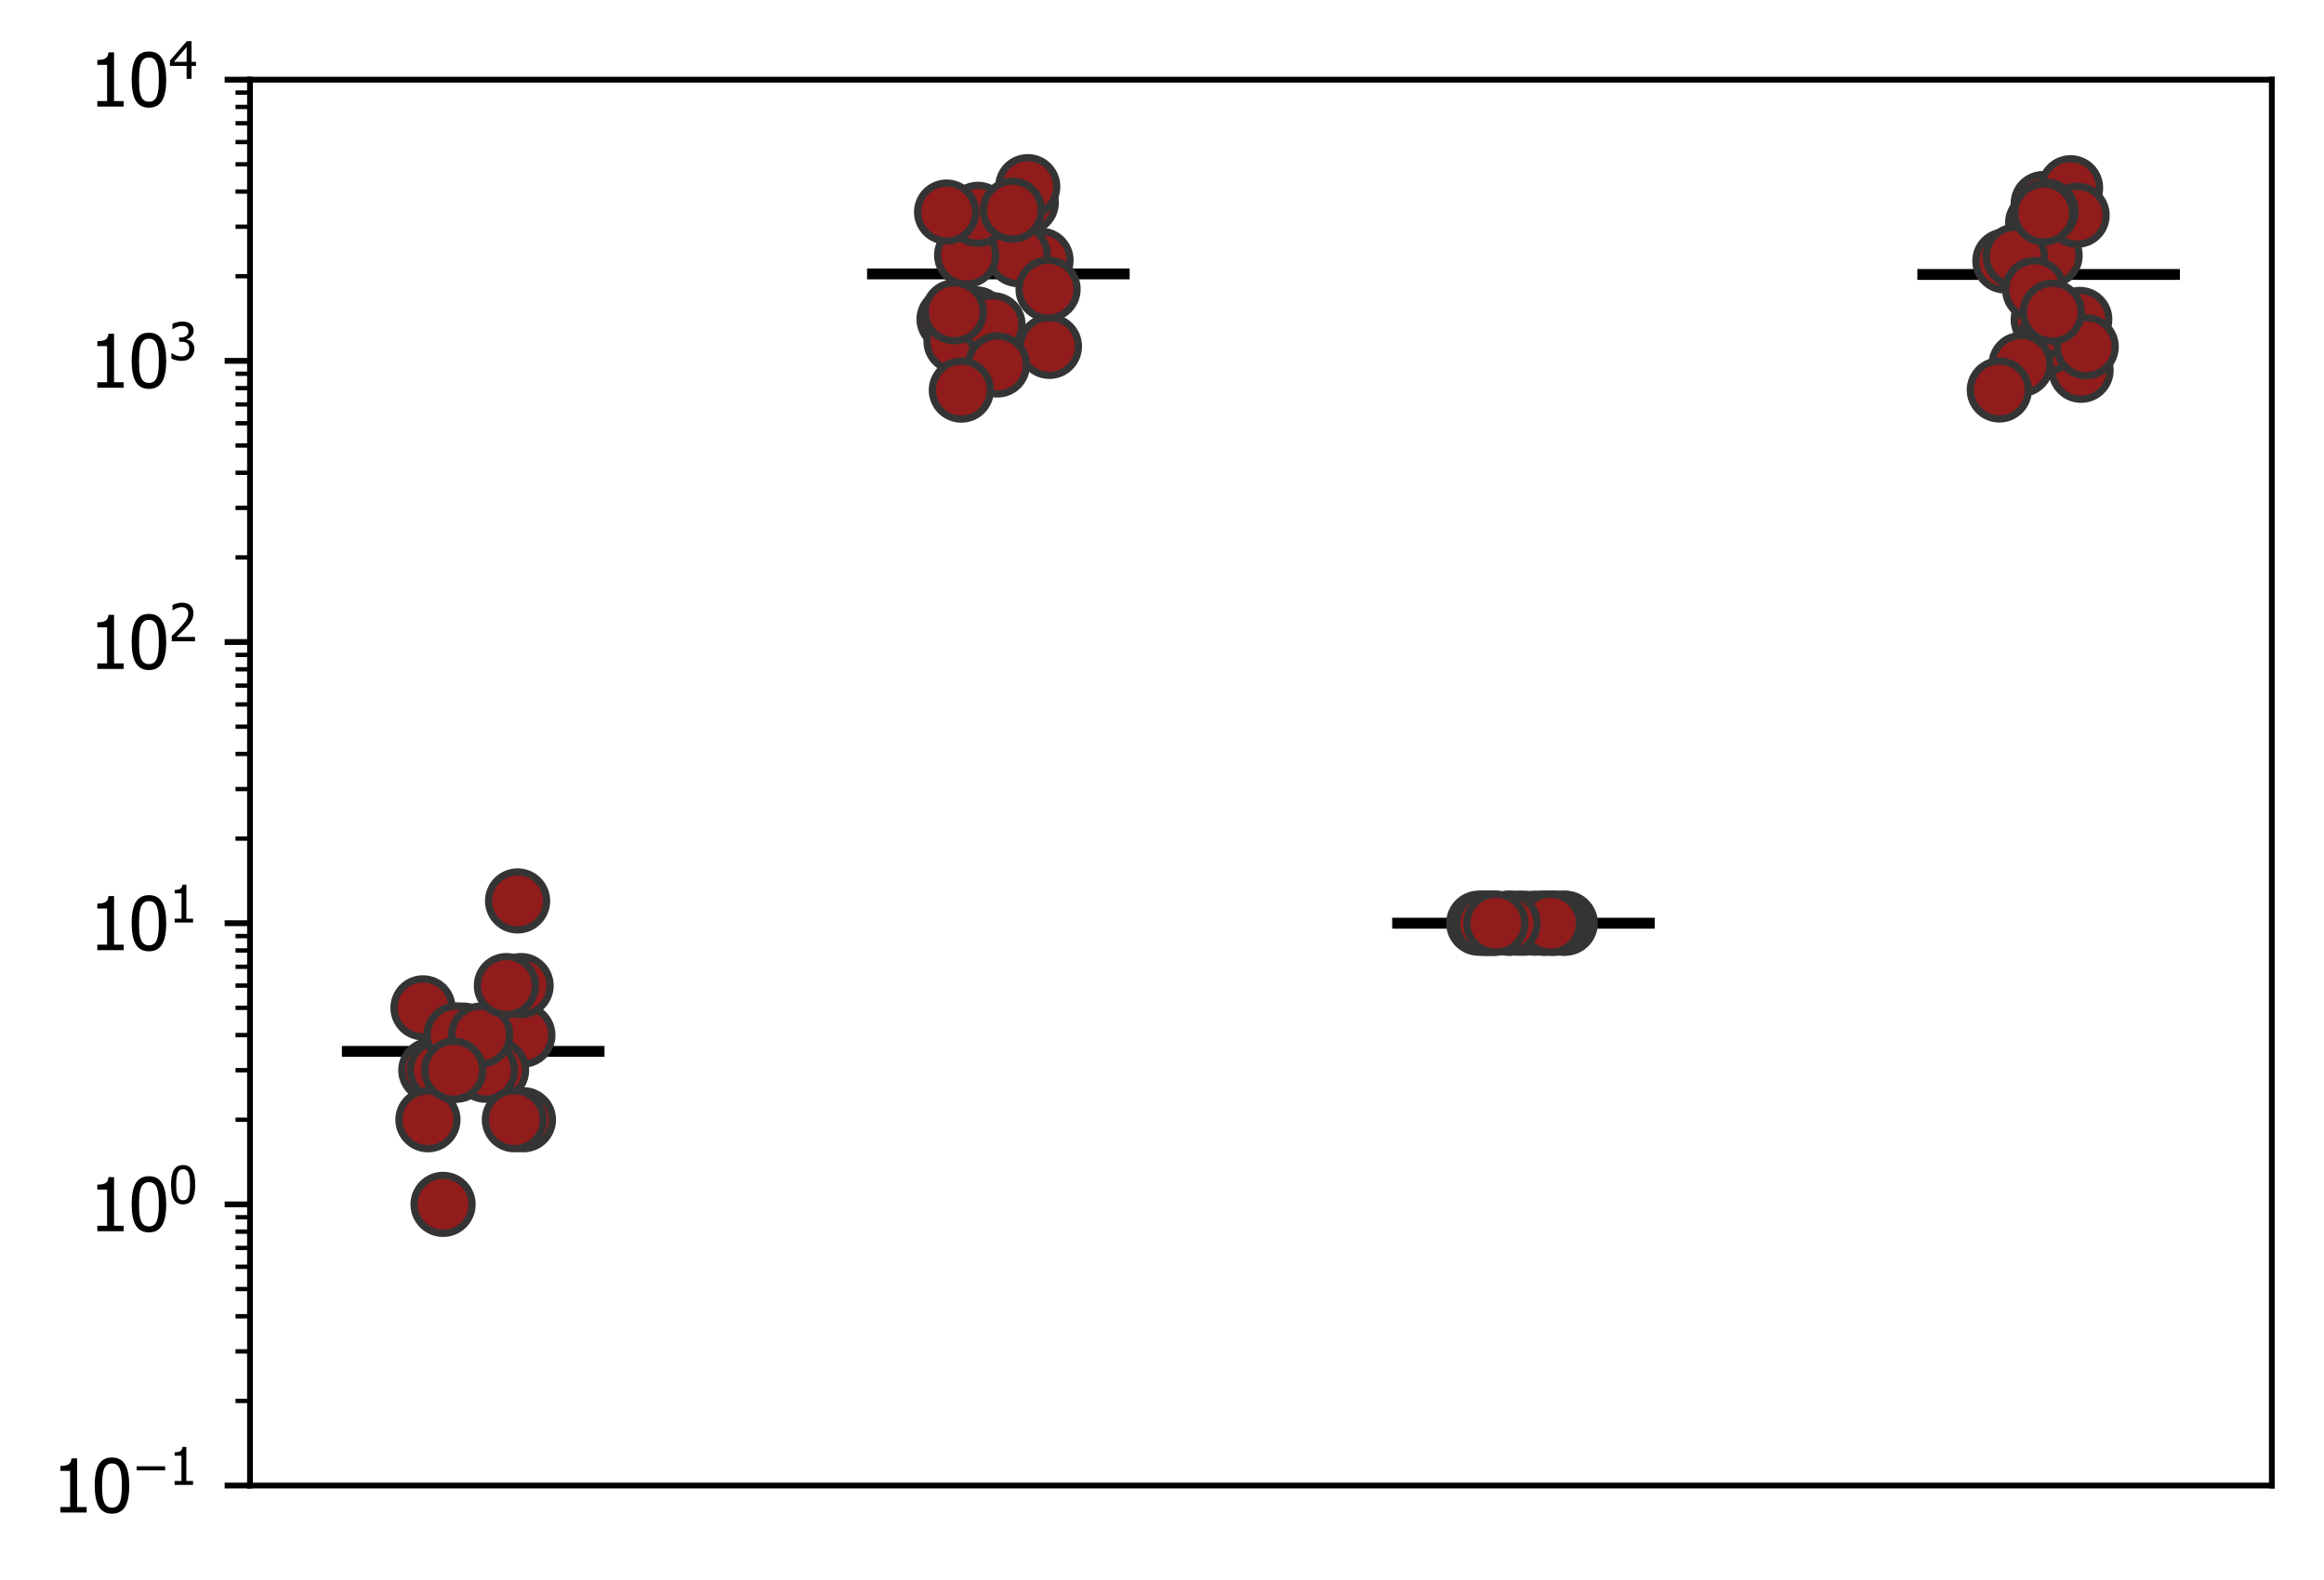 <?xml version="1.0" encoding="utf-8" standalone="no"?>
<!DOCTYPE svg PUBLIC "-//W3C//DTD SVG 1.1//EN"
  "http://www.w3.org/Graphics/SVG/1.1/DTD/svg11.dtd">
<svg xmlns:xlink="http://www.w3.org/1999/xlink" width="320.7pt" height="218.051pt" viewBox="0 0 320.7 218.051" xmlns="http://www.w3.org/2000/svg" version="1.1">
 <defs>
  <style type="text/css">*{stroke-linejoin: round; stroke-linecap: butt}</style>
 </defs>
 <g id="figure_1">
  <g id="patch_1">
   <path d="M 0 218.051 
L 320.7 218.051 
L 320.7 0 
L 0 0 
z
" style="fill: #ffffff"/>
  </g>
  <g id="axes_1">
   <g id="patch_2">
    <path d="M 34.5 205.039 
L 313.5 205.039 
L 313.5 10.999 
L 34.5 10.999 
z
" style="fill: #ffffff"/>
   </g>
   <g id="matplotlib.axis_1"/>
   <g id="matplotlib.axis_2">
    <g id="ytick_1">
     <g id="line2d_1">
      <defs>
       <path id="m49083072d4" d="M 0 0 
L -3.5 0 
" style="stroke: #000000; stroke-width: 0.8"/>
      </defs>
      <g>
       <use xlink:href="#m49083072d4" x="34.5" y="205.039" style="stroke: #000000; stroke-width: 0.8"/>
      </g>
     </g>
     <g id="text_1">
      <!-- $\mathdefault{10^{-1}}$ -->
      <g transform="translate(7.2 208.838) scale(0.1 -0.1)">
       <defs>
        <path id="Tahoma-31" d="M 2975 0 
L 706 0 
L 706 475 
L 1550 475 
L 1550 3594 
L 706 3594 
L 706 4019 
Q 1184 4019 1411 4155 
Q 1638 4291 1666 4669 
L 2150 4669 
L 2150 475 
L 2975 475 
L 2975 0 
z
" transform="scale(0.016)"/>
        <path id="Tahoma-30" d="M 3234 2328 
Q 3234 1075 2870 489 
Q 2506 -97 1747 -97 
Q 978 -97 618 500 
Q 259 1097 259 2322 
Q 259 3581 623 4164 
Q 988 4747 1747 4747 
Q 2516 4747 2875 4144 
Q 3234 3541 3234 2328 
z
M 2434 909 
Q 2525 1141 2562 1494 
Q 2600 1847 2600 2328 
Q 2600 2806 2562 3159 
Q 2525 3513 2431 3747 
Q 2338 3984 2173 4107 
Q 2009 4231 1747 4231 
Q 1488 4231 1320 4107 
Q 1153 3984 1056 3741 
Q 963 3503 928 3140 
Q 894 2778 894 2322 
Q 894 1834 923 1506 
Q 953 1178 1053 919 
Q 1144 678 1311 548 
Q 1478 419 1747 419 
Q 2006 419 2173 542 
Q 2341 666 2434 909 
z
" transform="scale(0.016)"/>
        <path id="Tahoma-2212" d="M 4088 1788 
L 569 1788 
L 569 2288 
L 4088 2288 
L 4088 1788 
z
" transform="scale(0.016)"/>
       </defs>
       <use xlink:href="#Tahoma-31" transform="translate(0 0.75)"/>
       <use xlink:href="#Tahoma-30" transform="translate(54.59 0.75)"/>
       <use xlink:href="#Tahoma-2212" transform="translate(110.134 38.933) scale(0.7)"/>
       <use xlink:href="#Tahoma-31" transform="translate(161.062 38.933) scale(0.7)"/>
      </g>
     </g>
    </g>
    <g id="ytick_2">
     <g id="line2d_2">
      <g>
       <use xlink:href="#m49083072d4" x="34.5" y="166.231" style="stroke: #000000; stroke-width: 0.8"/>
      </g>
     </g>
     <g id="text_2">
      <!-- $\mathdefault{10^{0}}$ -->
      <g transform="translate(12.3 170.03) scale(0.1 -0.1)">
       <use xlink:href="#Tahoma-31" transform="translate(0 0.897)"/>
       <use xlink:href="#Tahoma-30" transform="translate(54.59 0.897)"/>
       <use xlink:href="#Tahoma-30" transform="translate(110.134 39.08) scale(0.7)"/>
      </g>
     </g>
    </g>
    <g id="ytick_3">
     <g id="line2d_3">
      <g>
       <use xlink:href="#m49083072d4" x="34.5" y="127.423" style="stroke: #000000; stroke-width: 0.8"/>
      </g>
     </g>
     <g id="text_3">
      <!-- $\mathdefault{10^{1}}$ -->
      <g transform="translate(12.3 131.222) scale(0.1 -0.1)">
       <use xlink:href="#Tahoma-31" transform="translate(0 0.75)"/>
       <use xlink:href="#Tahoma-30" transform="translate(54.59 0.75)"/>
       <use xlink:href="#Tahoma-31" transform="translate(110.134 38.933) scale(0.7)"/>
      </g>
     </g>
    </g>
    <g id="ytick_4">
     <g id="line2d_4">
      <g>
       <use xlink:href="#m49083072d4" x="34.5" y="88.615" style="stroke: #000000; stroke-width: 0.8"/>
      </g>
     </g>
     <g id="text_4">
      <!-- $\mathdefault{10^{2}}$ -->
      <g transform="translate(12.3 92.414) scale(0.1 -0.1)">
       <defs>
        <path id="Tahoma-32" d="M 3213 0 
L 341 0 
L 341 653 
Q 650 947 925 1215 
Q 1200 1484 1463 1775 
Q 1994 2359 2187 2711 
Q 2381 3063 2381 3438 
Q 2381 3631 2320 3778 
Q 2259 3925 2153 4022 
Q 2044 4116 1900 4162 
Q 1756 4209 1584 4209 
Q 1419 4209 1248 4167 
Q 1078 4125 922 4063 
Q 791 4009 669 3934 
Q 547 3859 472 3806 
L 438 3806 
L 438 4469 
Q 631 4566 976 4658 
Q 1322 4750 1631 4750 
Q 2281 4750 2650 4404 
Q 3019 4059 3019 3469 
Q 3019 3197 2955 2965 
Q 2891 2734 2778 2538 
Q 2663 2334 2500 2134 
Q 2338 1934 2156 1741 
Q 1863 1422 1502 1078 
Q 1141 734 925 534 
L 3213 534 
L 3213 0 
z
" transform="scale(0.016)"/>
       </defs>
       <use xlink:href="#Tahoma-31" transform="translate(0 0.864)"/>
       <use xlink:href="#Tahoma-30" transform="translate(54.59 0.864)"/>
       <use xlink:href="#Tahoma-32" transform="translate(110.134 39.047) scale(0.7)"/>
      </g>
     </g>
    </g>
    <g id="ytick_5">
     <g id="line2d_5">
      <g>
       <use xlink:href="#m49083072d4" x="34.5" y="49.807" style="stroke: #000000; stroke-width: 0.8"/>
      </g>
     </g>
     <g id="text_5">
      <!-- $\mathdefault{10^{3}}$ -->
      <g transform="translate(12.3 53.606) scale(0.1 -0.1)">
       <defs>
        <path id="Tahoma-33" d="M 1597 4209 
Q 1428 4209 1259 4168 
Q 1091 4128 928 4063 
Q 778 4000 667 3931 
Q 556 3863 469 3803 
L 431 3803 
L 431 4463 
Q 634 4572 982 4661 
Q 1331 4750 1647 4750 
Q 1963 4750 2198 4686 
Q 2434 4622 2625 4488 
Q 2831 4338 2936 4125 
Q 3041 3913 3041 3628 
Q 3041 3244 2787 2953 
Q 2534 2663 2181 2584 
L 2181 2541 
Q 2328 2513 2495 2444 
Q 2663 2375 2806 2241 
Q 2950 2106 3040 1895 
Q 3131 1684 3131 1381 
Q 3131 1066 3023 802 
Q 2916 538 2719 334 
Q 2516 122 2228 12 
Q 1941 -97 1575 -97 
Q 1225 -97 881 -12 
Q 538 72 303 191 
L 303 850 
L 347 850 
Q 544 706 875 575 
Q 1206 444 1538 444 
Q 1728 444 1920 505 
Q 2113 566 2241 703 
Q 2366 841 2431 1006 
Q 2497 1172 2497 1425 
Q 2497 1678 2423 1840 
Q 2350 2003 2219 2097 
Q 2088 2191 1908 2227 
Q 1728 2263 1519 2263 
L 1253 2263 
L 1253 2781 
L 1459 2781 
Q 1881 2781 2145 2981 
Q 2409 3181 2409 3563 
Q 2409 3738 2340 3864 
Q 2272 3991 2166 4066 
Q 2047 4147 1903 4178 
Q 1759 4209 1597 4209 
z
" transform="scale(0.016)"/>
       </defs>
       <use xlink:href="#Tahoma-31" transform="translate(0 0.864)"/>
       <use xlink:href="#Tahoma-30" transform="translate(54.59 0.864)"/>
       <use xlink:href="#Tahoma-33" transform="translate(110.134 39.047) scale(0.7)"/>
      </g>
     </g>
    </g>
    <g id="ytick_6">
     <g id="line2d_6">
      <g>
       <use xlink:href="#m49083072d4" x="34.5" y="10.999" style="stroke: #000000; stroke-width: 0.8"/>
      </g>
     </g>
     <g id="text_6">
      <!-- $\mathdefault{10^{4}}$ -->
      <g transform="translate(12.3 14.798) scale(0.1 -0.1)">
       <defs>
        <path id="Tahoma-34" d="M 3334 1600 
L 2781 1600 
L 2781 0 
L 2181 0 
L 2181 1600 
L 125 1600 
L 125 2256 
L 2206 4653 
L 2781 4653 
L 2781 2100 
L 3334 2100 
L 3334 1600 
z
M 2181 2100 
L 2181 3919 
L 613 2100 
L 2181 2100 
z
" transform="scale(0.016)"/>
       </defs>
       <use xlink:href="#Tahoma-31" transform="translate(0 0.925)"/>
       <use xlink:href="#Tahoma-30" transform="translate(54.59 0.925)"/>
       <use xlink:href="#Tahoma-34" transform="translate(110.134 39.108) scale(0.7)"/>
      </g>
     </g>
    </g>
    <g id="ytick_7">
     <g id="line2d_7">
      <defs>
       <path id="mff93c7ff36" d="M 0 0 
L -2 0 
" style="stroke: #000000; stroke-width: 0.6"/>
      </defs>
      <g>
       <use xlink:href="#mff93c7ff36" x="34.5" y="193.357" style="stroke: #000000; stroke-width: 0.6"/>
      </g>
     </g>
    </g>
    <g id="ytick_8">
     <g id="line2d_8">
      <g>
       <use xlink:href="#mff93c7ff36" x="34.5" y="186.523" style="stroke: #000000; stroke-width: 0.6"/>
      </g>
     </g>
    </g>
    <g id="ytick_9">
     <g id="line2d_9">
      <g>
       <use xlink:href="#mff93c7ff36" x="34.5" y="181.674" style="stroke: #000000; stroke-width: 0.6"/>
      </g>
     </g>
    </g>
    <g id="ytick_10">
     <g id="line2d_10">
      <g>
       <use xlink:href="#mff93c7ff36" x="34.5" y="177.914" style="stroke: #000000; stroke-width: 0.6"/>
      </g>
     </g>
    </g>
    <g id="ytick_11">
     <g id="line2d_11">
      <g>
       <use xlink:href="#mff93c7ff36" x="34.5" y="174.841" style="stroke: #000000; stroke-width: 0.6"/>
      </g>
     </g>
    </g>
    <g id="ytick_12">
     <g id="line2d_12">
      <g>
       <use xlink:href="#mff93c7ff36" x="34.5" y="172.243" style="stroke: #000000; stroke-width: 0.6"/>
      </g>
     </g>
    </g>
    <g id="ytick_13">
     <g id="line2d_13">
      <g>
       <use xlink:href="#mff93c7ff36" x="34.5" y="169.992" style="stroke: #000000; stroke-width: 0.6"/>
      </g>
     </g>
    </g>
    <g id="ytick_14">
     <g id="line2d_14">
      <g>
       <use xlink:href="#mff93c7ff36" x="34.5" y="168.007" style="stroke: #000000; stroke-width: 0.6"/>
      </g>
     </g>
    </g>
    <g id="ytick_15">
     <g id="line2d_15">
      <g>
       <use xlink:href="#mff93c7ff36" x="34.5" y="154.549" style="stroke: #000000; stroke-width: 0.6"/>
      </g>
     </g>
    </g>
    <g id="ytick_16">
     <g id="line2d_16">
      <g>
       <use xlink:href="#mff93c7ff36" x="34.5" y="147.715" style="stroke: #000000; stroke-width: 0.6"/>
      </g>
     </g>
    </g>
    <g id="ytick_17">
     <g id="line2d_17">
      <g>
       <use xlink:href="#mff93c7ff36" x="34.5" y="142.866" style="stroke: #000000; stroke-width: 0.6"/>
      </g>
     </g>
    </g>
    <g id="ytick_18">
     <g id="line2d_18">
      <g>
       <use xlink:href="#mff93c7ff36" x="34.5" y="139.106" style="stroke: #000000; stroke-width: 0.6"/>
      </g>
     </g>
    </g>
    <g id="ytick_19">
     <g id="line2d_19">
      <g>
       <use xlink:href="#mff93c7ff36" x="34.5" y="136.033" style="stroke: #000000; stroke-width: 0.6"/>
      </g>
     </g>
    </g>
    <g id="ytick_20">
     <g id="line2d_20">
      <g>
       <use xlink:href="#mff93c7ff36" x="34.5" y="133.435" style="stroke: #000000; stroke-width: 0.6"/>
      </g>
     </g>
    </g>
    <g id="ytick_21">
     <g id="line2d_21">
      <g>
       <use xlink:href="#mff93c7ff36" x="34.5" y="131.184" style="stroke: #000000; stroke-width: 0.6"/>
      </g>
     </g>
    </g>
    <g id="ytick_22">
     <g id="line2d_22">
      <g>
       <use xlink:href="#mff93c7ff36" x="34.5" y="129.199" style="stroke: #000000; stroke-width: 0.6"/>
      </g>
     </g>
    </g>
    <g id="ytick_23">
     <g id="line2d_23">
      <g>
       <use xlink:href="#mff93c7ff36" x="34.5" y="115.741" style="stroke: #000000; stroke-width: 0.6"/>
      </g>
     </g>
    </g>
    <g id="ytick_24">
     <g id="line2d_24">
      <g>
       <use xlink:href="#mff93c7ff36" x="34.5" y="108.907" style="stroke: #000000; stroke-width: 0.6"/>
      </g>
     </g>
    </g>
    <g id="ytick_25">
     <g id="line2d_25">
      <g>
       <use xlink:href="#mff93c7ff36" x="34.5" y="104.058" style="stroke: #000000; stroke-width: 0.6"/>
      </g>
     </g>
    </g>
    <g id="ytick_26">
     <g id="line2d_26">
      <g>
       <use xlink:href="#mff93c7ff36" x="34.5" y="100.298" style="stroke: #000000; stroke-width: 0.6"/>
      </g>
     </g>
    </g>
    <g id="ytick_27">
     <g id="line2d_27">
      <g>
       <use xlink:href="#mff93c7ff36" x="34.5" y="97.225" style="stroke: #000000; stroke-width: 0.6"/>
      </g>
     </g>
    </g>
    <g id="ytick_28">
     <g id="line2d_28">
      <g>
       <use xlink:href="#mff93c7ff36" x="34.5" y="94.627" style="stroke: #000000; stroke-width: 0.6"/>
      </g>
     </g>
    </g>
    <g id="ytick_29">
     <g id="line2d_29">
      <g>
       <use xlink:href="#mff93c7ff36" x="34.5" y="92.376" style="stroke: #000000; stroke-width: 0.6"/>
      </g>
     </g>
    </g>
    <g id="ytick_30">
     <g id="line2d_30">
      <g>
       <use xlink:href="#mff93c7ff36" x="34.5" y="90.391" style="stroke: #000000; stroke-width: 0.6"/>
      </g>
     </g>
    </g>
    <g id="ytick_31">
     <g id="line2d_31">
      <g>
       <use xlink:href="#mff93c7ff36" x="34.5" y="76.933" style="stroke: #000000; stroke-width: 0.6"/>
      </g>
     </g>
    </g>
    <g id="ytick_32">
     <g id="line2d_32">
      <g>
       <use xlink:href="#mff93c7ff36" x="34.5" y="70.099" style="stroke: #000000; stroke-width: 0.6"/>
      </g>
     </g>
    </g>
    <g id="ytick_33">
     <g id="line2d_33">
      <g>
       <use xlink:href="#mff93c7ff36" x="34.5" y="65.25" style="stroke: #000000; stroke-width: 0.6"/>
      </g>
     </g>
    </g>
    <g id="ytick_34">
     <g id="line2d_34">
      <g>
       <use xlink:href="#mff93c7ff36" x="34.5" y="61.49" style="stroke: #000000; stroke-width: 0.6"/>
      </g>
     </g>
    </g>
    <g id="ytick_35">
     <g id="line2d_35">
      <g>
       <use xlink:href="#mff93c7ff36" x="34.5" y="58.417" style="stroke: #000000; stroke-width: 0.6"/>
      </g>
     </g>
    </g>
    <g id="ytick_36">
     <g id="line2d_36">
      <g>
       <use xlink:href="#mff93c7ff36" x="34.5" y="55.819" style="stroke: #000000; stroke-width: 0.6"/>
      </g>
     </g>
    </g>
    <g id="ytick_37">
     <g id="line2d_37">
      <g>
       <use xlink:href="#mff93c7ff36" x="34.5" y="53.568" style="stroke: #000000; stroke-width: 0.6"/>
      </g>
     </g>
    </g>
    <g id="ytick_38">
     <g id="line2d_38">
      <g>
       <use xlink:href="#mff93c7ff36" x="34.5" y="51.583" style="stroke: #000000; stroke-width: 0.6"/>
      </g>
     </g>
    </g>
    <g id="ytick_39">
     <g id="line2d_39">
      <g>
       <use xlink:href="#mff93c7ff36" x="34.5" y="38.125" style="stroke: #000000; stroke-width: 0.6"/>
      </g>
     </g>
    </g>
    <g id="ytick_40">
     <g id="line2d_40">
      <g>
       <use xlink:href="#mff93c7ff36" x="34.5" y="31.291" style="stroke: #000000; stroke-width: 0.6"/>
      </g>
     </g>
    </g>
    <g id="ytick_41">
     <g id="line2d_41">
      <g>
       <use xlink:href="#mff93c7ff36" x="34.5" y="26.442" style="stroke: #000000; stroke-width: 0.6"/>
      </g>
     </g>
    </g>
    <g id="ytick_42">
     <g id="line2d_42">
      <g>
       <use xlink:href="#mff93c7ff36" x="34.5" y="22.682" style="stroke: #000000; stroke-width: 0.6"/>
      </g>
     </g>
    </g>
    <g id="ytick_43">
     <g id="line2d_43">
      <g>
       <use xlink:href="#mff93c7ff36" x="34.5" y="19.609" style="stroke: #000000; stroke-width: 0.6"/>
      </g>
     </g>
    </g>
    <g id="ytick_44">
     <g id="line2d_44">
      <g>
       <use xlink:href="#mff93c7ff36" x="34.5" y="17.011" style="stroke: #000000; stroke-width: 0.6"/>
      </g>
     </g>
    </g>
    <g id="ytick_45">
     <g id="line2d_45">
      <g>
       <use xlink:href="#mff93c7ff36" x="34.5" y="14.76" style="stroke: #000000; stroke-width: 0.6"/>
      </g>
     </g>
    </g>
    <g id="ytick_46">
     <g id="line2d_46">
      <g>
       <use xlink:href="#mff93c7ff36" x="34.5" y="12.775" style="stroke: #000000; stroke-width: 0.6"/>
      </g>
     </g>
    </g>
   </g>
   <g id="LineCollection_1">
    <path d="M 47.182 145.117 
L 83.416 145.117 
" clip-path="url(#pcd4e5564d4)" style="fill: none; stroke: #000000; stroke-width: 1.5"/>
   </g>
   <g id="LineCollection_2">
    <path d="M 119.649 37.803 
L 155.883 37.803 
" clip-path="url(#pcd4e5564d4)" style="fill: none; stroke: #000000; stroke-width: 1.5"/>
   </g>
   <g id="LineCollection_3">
    <path d="M 192.117 127.423 
L 228.351 127.423 
" clip-path="url(#pcd4e5564d4)" style="fill: none; stroke: #000000; stroke-width: 1.5"/>
   </g>
   <g id="LineCollection_4">
    <path d="M 264.584 37.882 
L 300.818 37.882 
" clip-path="url(#pcd4e5564d4)" style="fill: none; stroke: #000000; stroke-width: 1.5"/>
   </g>
   <g id="patch_3">
    <path d="M 34.5 205.039 
L 34.5 10.999 
" style="fill: none; stroke: #000000; stroke-width: 0.8; stroke-linejoin: miter; stroke-linecap: square"/>
   </g>
   <g id="patch_4">
    <path d="M 313.5 205.039 
L 313.5 10.999 
" style="fill: none; stroke: #000000; stroke-width: 0.8; stroke-linejoin: miter; stroke-linecap: square"/>
   </g>
   <g id="patch_5">
    <path d="M 34.5 205.039 
L 313.5 205.039 
" style="fill: none; stroke: #000000; stroke-width: 0.8; stroke-linejoin: miter; stroke-linecap: square"/>
   </g>
   <g id="patch_6">
    <path d="M 34.5 10.999 
L 313.5 10.999 
" style="fill: none; stroke: #000000; stroke-width: 0.8; stroke-linejoin: miter; stroke-linecap: square"/>
   </g>
   <g id="PathCollection_1">
    <defs>
     <path id="mbc0c01c5b7" d="M 0 4 
C 1.061 4 2.078 3.579 2.828 2.828 
C 3.579 2.078 4 1.061 4 0 
C 4 -1.061 3.579 -2.078 2.828 -2.828 
C 2.078 -3.579 1.061 -4 0 -4 
C -1.061 -4 -2.078 -3.579 -2.828 -2.828 
C -3.579 -2.078 -4 -1.061 -4 0 
C -4 1.061 -3.579 2.078 -2.828 2.828 
C -2.078 3.579 -1.061 4 0 4 
z
" style="stroke: #343434"/>
    </defs>
    <g clip-path="url(#pcd4e5564d4)">
     <use xlink:href="#mbc0c01c5b7" x="59.451" y="147.715" style="fill: #911c1c; stroke: #343434"/>
     <use xlink:href="#mbc0c01c5b7" x="60.633" y="147.715" style="fill: #911c1c; stroke: #343434"/>
     <use xlink:href="#mbc0c01c5b7" x="58.37" y="139.106" style="fill: #911c1c; stroke: #343434"/>
     <use xlink:href="#mbc0c01c5b7" x="70.89" y="142.866" style="fill: #911c1c; stroke: #343434"/>
     <use xlink:href="#mbc0c01c5b7" x="72.153" y="142.866" style="fill: #911c1c; stroke: #343434"/>
     <use xlink:href="#mbc0c01c5b7" x="62.96" y="147.715" style="fill: #911c1c; stroke: #343434"/>
     <use xlink:href="#mbc0c01c5b7" x="72.23" y="154.549" style="fill: #911c1c; stroke: #343434"/>
     <use xlink:href="#mbc0c01c5b7" x="68.521" y="147.715" style="fill: #911c1c; stroke: #343434"/>
     <use xlink:href="#mbc0c01c5b7" x="63.959" y="142.866" style="fill: #911c1c; stroke: #343434"/>
     <use xlink:href="#mbc0c01c5b7" x="63.187" y="142.866" style="fill: #911c1c; stroke: #343434"/>
     <use xlink:href="#mbc0c01c5b7" x="66.997" y="147.715" style="fill: #911c1c; stroke: #343434"/>
     <use xlink:href="#mbc0c01c5b7" x="59.053" y="154.549" style="fill: #911c1c; stroke: #343434"/>
     <use xlink:href="#mbc0c01c5b7" x="62.946" y="142.866" style="fill: #911c1c; stroke: #343434"/>
     <use xlink:href="#mbc0c01c5b7" x="71.908" y="136.033" style="fill: #911c1c; stroke: #343434"/>
     <use xlink:href="#mbc0c01c5b7" x="66.327" y="142.866" style="fill: #911c1c; stroke: #343434"/>
     <use xlink:href="#mbc0c01c5b7" x="69.879" y="136.033" style="fill: #911c1c; stroke: #343434"/>
     <use xlink:href="#mbc0c01c5b7" x="62.614" y="147.715" style="fill: #911c1c; stroke: #343434"/>
     <use xlink:href="#mbc0c01c5b7" x="71.423" y="124.35" style="fill: #911c1c; stroke: #343434"/>
     <use xlink:href="#mbc0c01c5b7" x="70.983" y="154.549" style="fill: #911c1c; stroke: #343434"/>
     <use xlink:href="#mbc0c01c5b7" x="61.141" y="166.231" style="fill: #911c1c; stroke: #343434"/>
    </g>
   </g>
   <g id="PathCollection_2">
    <g clip-path="url(#pcd4e5564d4)">
     <use xlink:href="#mbc0c01c5b7" x="136.022" y="30.582" style="fill: #911c1c; stroke: #343434"/>
     <use xlink:href="#mbc0c01c5b7" x="134.055" y="51.139" style="fill: #911c1c; stroke: #343434"/>
     <use xlink:href="#mbc0c01c5b7" x="130.963" y="44.064" style="fill: #911c1c; stroke: #343434"/>
     <use xlink:href="#mbc0c01c5b7" x="141.621" y="27.963" style="fill: #911c1c; stroke: #343434"/>
     <use xlink:href="#mbc0c01c5b7" x="143.654" y="35.924" style="fill: #911c1c; stroke: #343434"/>
     <use xlink:href="#mbc0c01c5b7" x="134.682" y="44.004" style="fill: #911c1c; stroke: #343434"/>
     <use xlink:href="#mbc0c01c5b7" x="131.93" y="47.132" style="fill: #911c1c; stroke: #343434"/>
     <use xlink:href="#mbc0c01c5b7" x="139.881" y="34.54" style="fill: #911c1c; stroke: #343434"/>
     <use xlink:href="#mbc0c01c5b7" x="140.489" y="35.136" style="fill: #911c1c; stroke: #343434"/>
     <use xlink:href="#mbc0c01c5b7" x="137.032" y="44.812" style="fill: #911c1c; stroke: #343434"/>
     <use xlink:href="#mbc0c01c5b7" x="133.394" y="35.228" style="fill: #911c1c; stroke: #343434"/>
     <use xlink:href="#mbc0c01c5b7" x="144.817" y="47.807" style="fill: #911c1c; stroke: #343434"/>
     <use xlink:href="#mbc0c01c5b7" x="137.642" y="50.373" style="fill: #911c1c; stroke: #343434"/>
     <use xlink:href="#mbc0c01c5b7" x="141.822" y="25.765" style="fill: #911c1c; stroke: #343434"/>
     <use xlink:href="#mbc0c01c5b7" x="134.938" y="29.583" style="fill: #911c1c; stroke: #343434"/>
     <use xlink:href="#mbc0c01c5b7" x="139.706" y="28.999" style="fill: #911c1c; stroke: #343434"/>
     <use xlink:href="#mbc0c01c5b7" x="144.629" y="39.919" style="fill: #911c1c; stroke: #343434"/>
     <use xlink:href="#mbc0c01c5b7" x="130.625" y="29.271" style="fill: #911c1c; stroke: #343434"/>
     <use xlink:href="#mbc0c01c5b7" x="131.68" y="43.041" style="fill: #911c1c; stroke: #343434"/>
     <use xlink:href="#mbc0c01c5b7" x="132.66" y="53.844" style="fill: #911c1c; stroke: #343434"/>
    </g>
   </g>
   <g id="PathCollection_3">
    <g clip-path="url(#pcd4e5564d4)">
     <use xlink:href="#mbc0c01c5b7" x="206.197" y="127.423" style="fill: #911c1c; stroke: #343434"/>
     <use xlink:href="#mbc0c01c5b7" x="212.92" y="127.423" style="fill: #911c1c; stroke: #343434"/>
     <use xlink:href="#mbc0c01c5b7" x="214.311" y="127.423" style="fill: #911c1c; stroke: #343434"/>
     <use xlink:href="#mbc0c01c5b7" x="205.106" y="127.423" style="fill: #911c1c; stroke: #343434"/>
     <use xlink:href="#mbc0c01c5b7" x="211.859" y="127.423" style="fill: #911c1c; stroke: #343434"/>
     <use xlink:href="#mbc0c01c5b7" x="215.998" y="127.423" style="fill: #911c1c; stroke: #343434"/>
     <use xlink:href="#mbc0c01c5b7" x="210.321" y="127.423" style="fill: #911c1c; stroke: #343434"/>
     <use xlink:href="#mbc0c01c5b7" x="215.611" y="127.423" style="fill: #911c1c; stroke: #343434"/>
     <use xlink:href="#mbc0c01c5b7" x="204.644" y="127.423" style="fill: #911c1c; stroke: #343434"/>
     <use xlink:href="#mbc0c01c5b7" x="204.06" y="127.423" style="fill: #911c1c; stroke: #343434"/>
     <use xlink:href="#mbc0c01c5b7" x="208.409" y="127.423" style="fill: #911c1c; stroke: #343434"/>
     <use xlink:href="#mbc0c01c5b7" x="213.198" y="127.423" style="fill: #911c1c; stroke: #343434"/>
     <use xlink:href="#mbc0c01c5b7" x="205.736" y="127.423" style="fill: #911c1c; stroke: #343434"/>
     <use xlink:href="#mbc0c01c5b7" x="214.604" y="127.423" style="fill: #911c1c; stroke: #343434"/>
     <use xlink:href="#mbc0c01c5b7" x="205.66" y="127.423" style="fill: #911c1c; stroke: #343434"/>
     <use xlink:href="#mbc0c01c5b7" x="209.459" y="127.423" style="fill: #911c1c; stroke: #343434"/>
     <use xlink:href="#mbc0c01c5b7" x="205.032" y="127.423" style="fill: #911c1c; stroke: #343434"/>
     <use xlink:href="#mbc0c01c5b7" x="213.967" y="127.423" style="fill: #911c1c; stroke: #343434"/>
     <use xlink:href="#mbc0c01c5b7" x="208.1" y="127.423" style="fill: #911c1c; stroke: #343434"/>
     <use xlink:href="#mbc0c01c5b7" x="206.422" y="127.423" style="fill: #911c1c; stroke: #343434"/>
    </g>
   </g>
   <g id="PathCollection_4">
    <g clip-path="url(#pcd4e5564d4)">
     <use xlink:href="#mbc0c01c5b7" x="281.188" y="30.744" style="fill: #911c1c; stroke: #343434"/>
     <use xlink:href="#mbc0c01c5b7" x="287.175" y="51.103" style="fill: #911c1c; stroke: #343434"/>
     <use xlink:href="#mbc0c01c5b7" x="281.955" y="44.136" style="fill: #911c1c; stroke: #343434"/>
     <use xlink:href="#mbc0c01c5b7" x="281.95" y="28.097" style="fill: #911c1c; stroke: #343434"/>
     <use xlink:href="#mbc0c01c5b7" x="276.662" y="36.013" style="fill: #911c1c; stroke: #343434"/>
     <use xlink:href="#mbc0c01c5b7" x="286.997" y="44.088" style="fill: #911c1c; stroke: #343434"/>
     <use xlink:href="#mbc0c01c5b7" x="282.654" y="47.132" style="fill: #911c1c; stroke: #343434"/>
     <use xlink:href="#mbc0c01c5b7" x="281.627" y="34.595" style="fill: #911c1c; stroke: #343434"/>
     <use xlink:href="#mbc0c01c5b7" x="282.901" y="35.257" style="fill: #911c1c; stroke: #343434"/>
     <use xlink:href="#mbc0c01c5b7" x="283.469" y="44.824" style="fill: #911c1c; stroke: #343434"/>
     <use xlink:href="#mbc0c01c5b7" x="278.095" y="35.357" style="fill: #911c1c; stroke: #343434"/>
     <use xlink:href="#mbc0c01c5b7" x="287.886" y="47.852" style="fill: #911c1c; stroke: #343434"/>
     <use xlink:href="#mbc0c01c5b7" x="278.897" y="50.303" style="fill: #911c1c; stroke: #343434"/>
     <use xlink:href="#mbc0c01c5b7" x="285.726" y="25.916" style="fill: #911c1c; stroke: #343434"/>
     <use xlink:href="#mbc0c01c5b7" x="286.63" y="29.71" style="fill: #911c1c; stroke: #343434"/>
     <use xlink:href="#mbc0c01c5b7" x="282.356" y="29.132" style="fill: #911c1c; stroke: #343434"/>
     <use xlink:href="#mbc0c01c5b7" x="280.775" y="39.985" style="fill: #911c1c; stroke: #343434"/>
     <use xlink:href="#mbc0c01c5b7" x="282.014" y="29.396" style="fill: #911c1c; stroke: #343434"/>
     <use xlink:href="#mbc0c01c5b7" x="283.212" y="43.098" style="fill: #911c1c; stroke: #343434"/>
     <use xlink:href="#mbc0c01c5b7" x="275.896" y="53.823" style="fill: #911c1c; stroke: #343434"/>
    </g>
   </g>
  </g>
 </g>
 <defs>
  <clipPath id="pcd4e5564d4">
   <rect x="34.5" y="10.999" width="279" height="194.04"/>
  </clipPath>
 </defs>
</svg>
